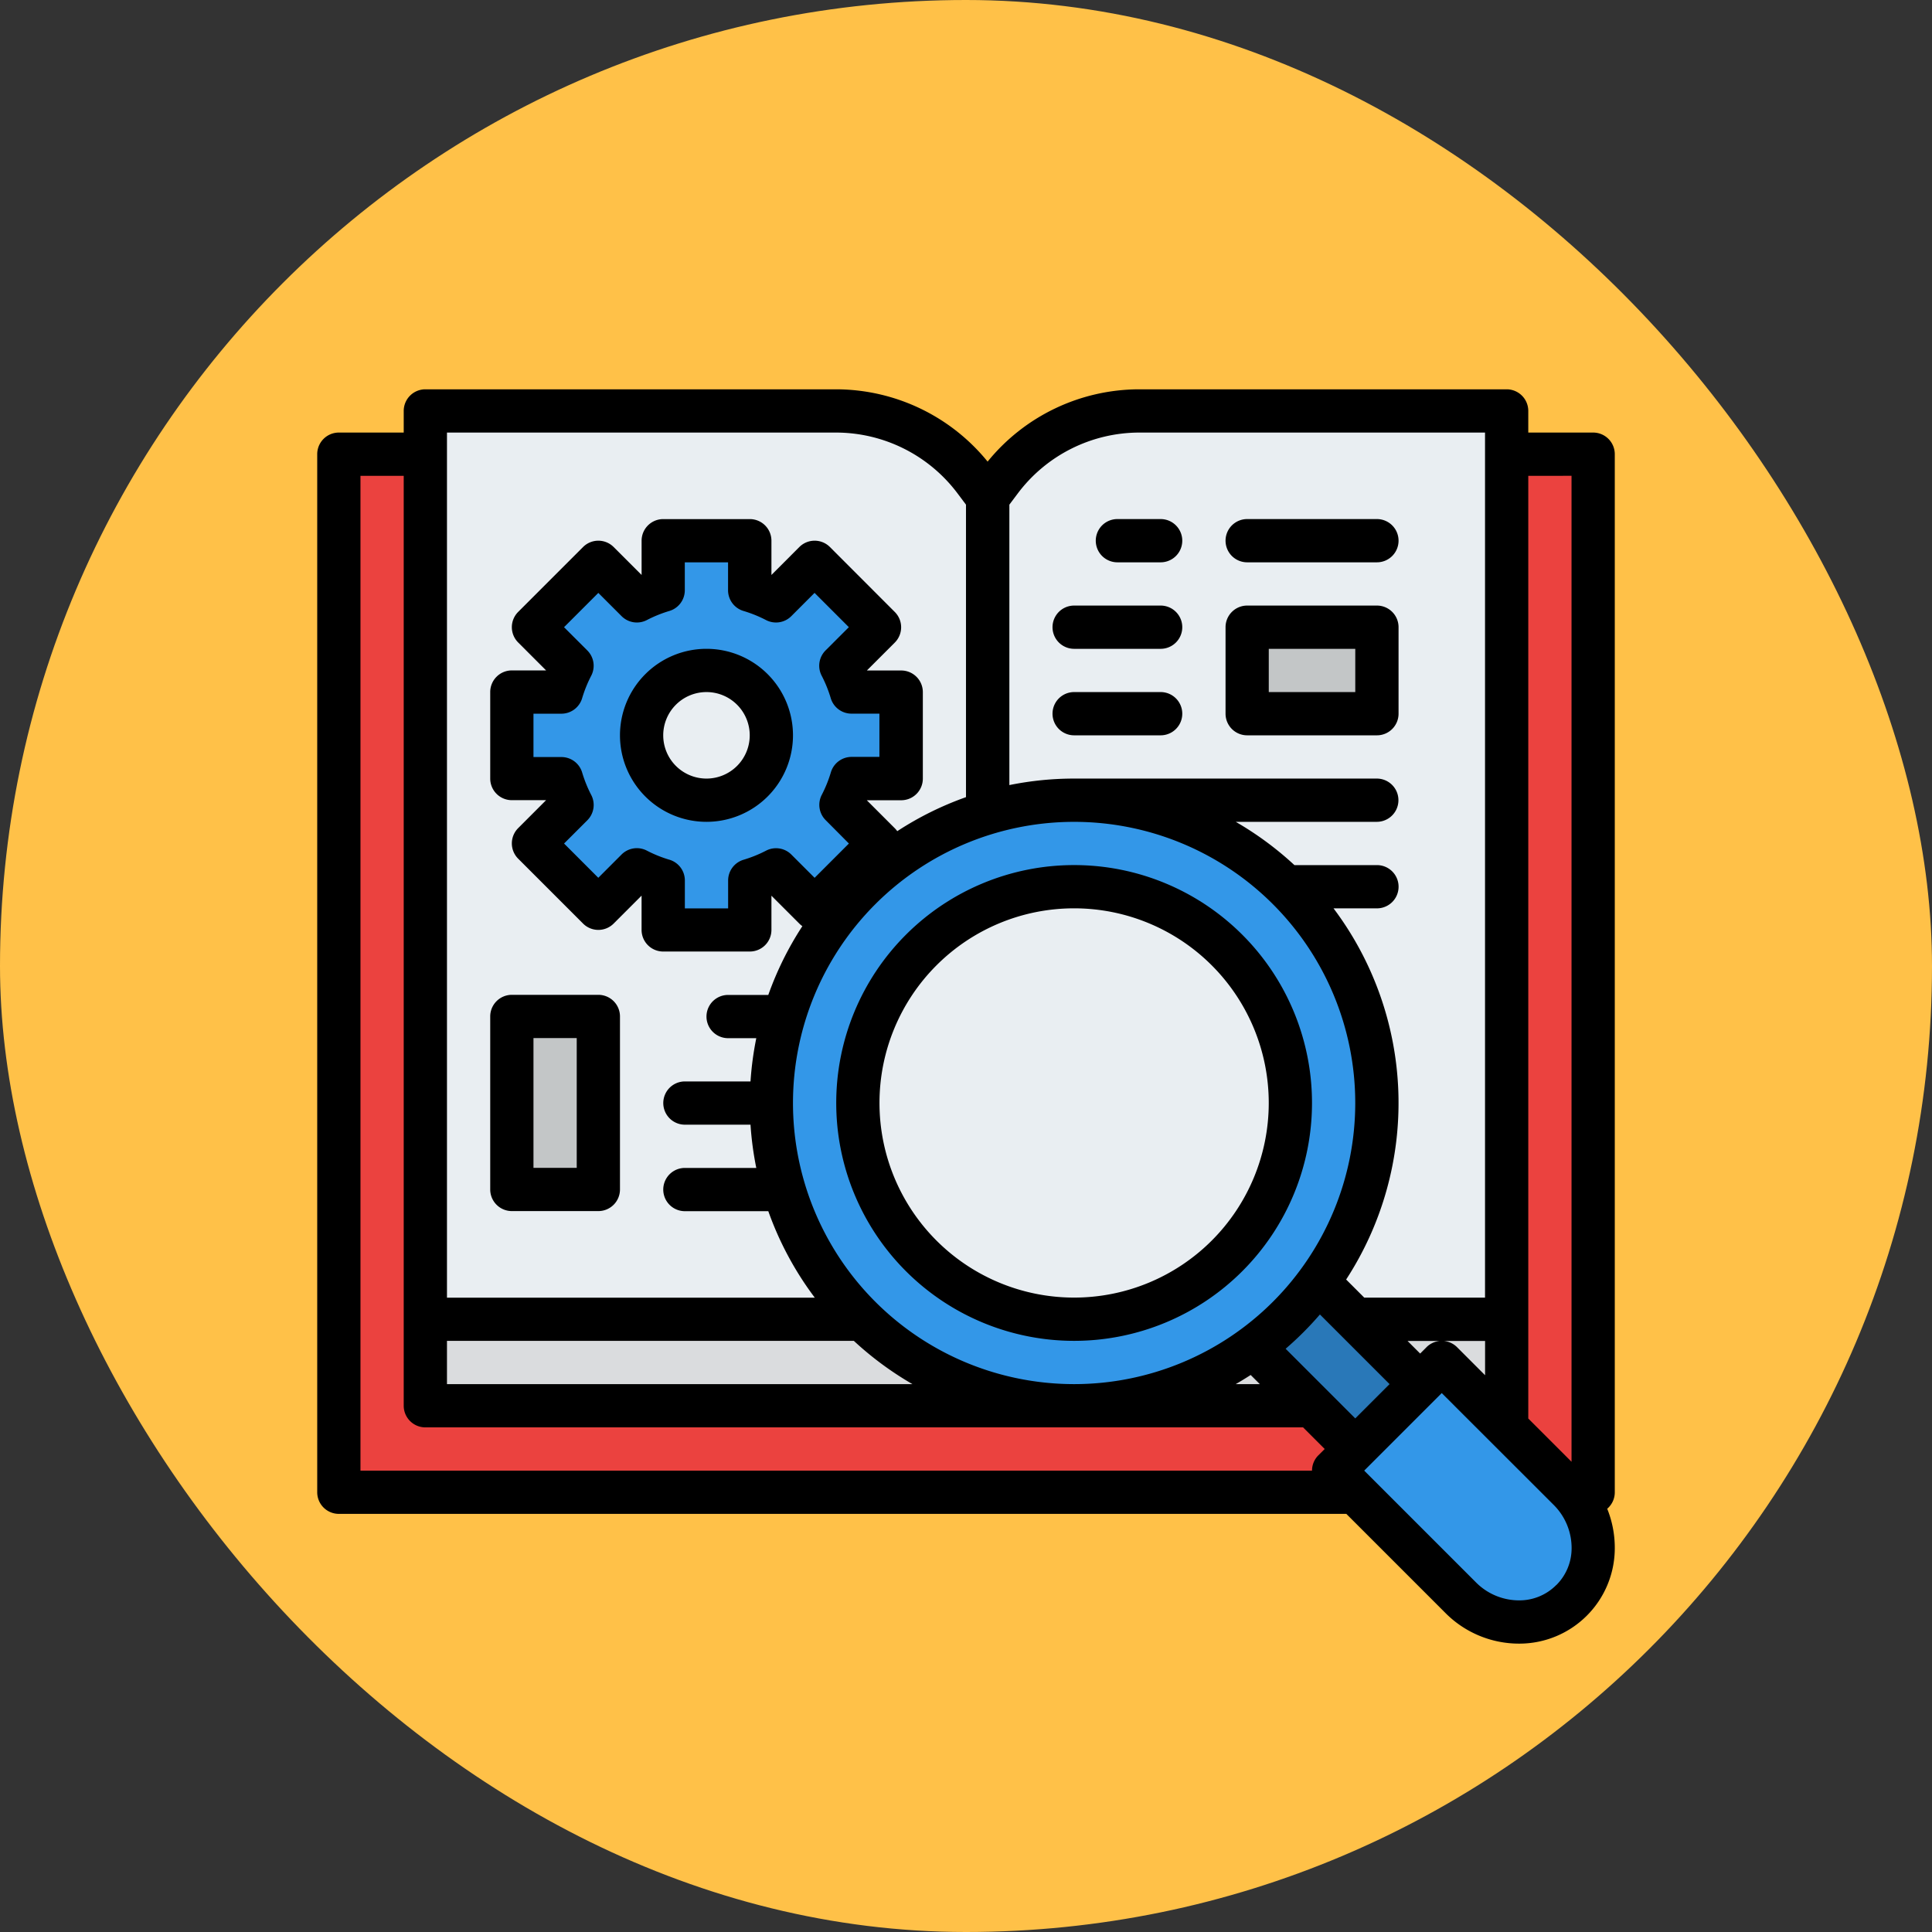<svg xmlns="http://www.w3.org/2000/svg" width="76.563" height="76.563" viewBox="0 0 76.563 76.563">
  <rect x="0" y="0" width="76.563" height="76.563" fill="#333333" stroke="none"/>
  <g id="Grupo_1099552" data-name="Grupo 1099552" transform="translate(-1020.967 -3093)">
    <g id="Grupo_1098742" data-name="Grupo 1098742" transform="translate(1020.967 3093)">
      <rect id="Rectángulo_400898" data-name="Rectángulo 400898" width="76.563" height="76.563" rx="38.281" transform="translate(0 0)" fill="#ffc148"/>
      <rect id="Rectángulo_400907" data-name="Rectángulo 400907" width="76.563" height="76.563" rx="38.281" transform="translate(0 0)" fill="none"/>
    </g>
    <g id="investigar" transform="translate(1017.538 3084.428)">
      <rect id="Rectángulo_405220" data-name="Rectángulo 405220" width="50" height="41" transform="translate(17 27)" fill="#eb423f"/>
      <rect id="Rectángulo_405221" data-name="Rectángulo 405221" width="43" height="3" transform="translate(20 61)" fill="#dadcde"/>
      <path id="Trazado_1033950" data-name="Trazado 1033950" d="M98.851,32V67.995H84.281a6.851,6.851,0,0,0-5.143,2.324q-.179.2-.342.419l-.514.686-.514-.686c-.109-.146-.223-.285-.343-.42a6.851,6.851,0,0,0-5.142-2.323H56V32H72.283a6.851,6.851,0,0,1,5.143,2.324q.179.2.342.419l.514.686.514-.686c.109-.146.223-.285.343-.42A6.851,6.851,0,0,1,84.281,32Z" transform="translate(-35.715 -7.143)" fill="#e9eef2"/>
      <rect id="Rectángulo_405222" data-name="Rectángulo 405222" width="3" height="7" transform="translate(24 49)" fill="#c3c6c7"/>
      <rect id="Rectángulo_405223" data-name="Rectángulo 405223" width="5" height="4" transform="translate(53 33)" fill="#c3c6c7"/>
      <path id="Trazado_1033951" data-name="Trazado 1033951" d="M103.426,89.427V86h-1.964a5.962,5.962,0,0,0-.422-1.043l1.528-1.528L100,80.857,98.47,82.385a5.963,5.963,0,0,0-1.043-.422V80H94v1.964a5.963,5.963,0,0,0-1.043.422l-1.528-1.528-2.571,2.571,1.528,1.528A5.963,5.963,0,0,0,89.964,86H88v3.428h1.964a5.963,5.963,0,0,0,.422,1.043L88.857,92l2.571,2.571,1.528-1.528A5.962,5.962,0,0,0,94,93.462v1.964h3.428V93.462a5.963,5.963,0,0,0,1.043-.422L100,94.569,102.569,92l-1.528-1.528a5.963,5.963,0,0,0,.422-1.043Z" transform="translate(-64.287 -50.001)" fill="#3397e8"/>
      <circle id="Elipse_11904" data-name="Elipse 11904" cx="2.5" cy="2.5" r="2.5" transform="translate(29 35)" fill="#e9eef2"/>
      <rect id="Rectángulo_405224" data-name="Rectángulo 405224" width="3.636" height="9.09" transform="translate(51.138 59.995) rotate(-45)" fill="#2978b8"/>
      <circle id="Elipse_11905" data-name="Elipse 11905" cx="12" cy="12" r="12" transform="translate(34 40)" fill="#3397e8"/>
      <ellipse id="Elipse_11906" data-name="Elipse 11906" cx="9" cy="8.5" rx="9" ry="8.5" transform="translate(37 44)" fill="#e9eef2"/>
      <path id="Trazado_1033952" data-name="Trazado 1033952" d="M401.427,393.427h0a2.926,2.926,0,0,1-2.069.857h0a3.281,3.281,0,0,1-2.32-.961L392,388.285,396.285,384l5.038,5.038a3.281,3.281,0,0,1,.961,2.32h0a2.926,2.926,0,0,1-.857,2.069Z" transform="translate(-335.72 -321.434)" fill="#3397e8"/>
      <path id="Trazado_1033953" data-name="Trazado 1033953" d="M67.421,67.708V26.571a.857.857,0,0,0-.857-.857H63.993v-.857A.857.857,0,0,0,63.136,24H48.567a7.753,7.753,0,0,0-6,2.865,7.753,7.753,0,0,0-6-2.865H20.285a.857.857,0,0,0-.857.857v.857H16.857a.857.857,0,0,0-.857.857V67.708a.857.857,0,0,0,.857.857H56.782l3.93,3.93a4.111,4.111,0,0,0,2.926,1.212,3.783,3.783,0,0,0,3.783-3.783,4.133,4.133,0,0,0-.3-1.562A.855.855,0,0,0,67.421,67.708Zm-1.714-40.28V66.5l-1.714-1.714V27.428Zm-8.57,37.354-2.76-2.76a12.96,12.96,0,0,0,1.359-1.359l2.76,2.76ZM21.142,61.709H37.266a12.932,12.932,0,0,0,2.322,1.714H21.142Zm13.712-9.427A11.141,11.141,0,1,1,46,63.423,11.141,11.141,0,0,1,34.854,52.281Zm-4.9-9.641a5.118,5.118,0,0,1-.893-.361.857.857,0,0,0-1,.155l-.922.923L25.782,42l.923-.922a.857.857,0,0,0,.155-1,5.121,5.121,0,0,1-.361-.893.857.857,0,0,0-.821-.612H24.57V36.855h1.107a.857.857,0,0,0,.821-.613,5.121,5.121,0,0,1,.361-.893.857.857,0,0,0-.155-1l-.923-.922,1.359-1.359.922.922a.857.857,0,0,0,1,.155,5.118,5.118,0,0,1,.893-.361.857.857,0,0,0,.612-.821V30.856h1.714v1.107a.857.857,0,0,0,.613.821,5.118,5.118,0,0,1,.893.361.857.857,0,0,0,1-.155l.922-.923,1.359,1.359-.923.922a.857.857,0,0,0-.155,1,5.121,5.121,0,0,1,.361.893.857.857,0,0,0,.821.612h1.107v1.714H37.176a.857.857,0,0,0-.821.613,5.121,5.121,0,0,1-.361.893.857.857,0,0,0,.155,1L37.07,42l-1.359,1.359-.922-.922a.857.857,0,0,0-1-.155,5.118,5.118,0,0,1-.893.361.857.857,0,0,0-.612.821v1.107H30.569V43.462a.857.857,0,0,0-.613-.821ZM52.992,63.061l.362.362H52.4Q52.7,63.25,52.992,63.061Zm6.967-1.1-.251.251-.5-.5h3.073v1.359L61.171,61.96a.857.857,0,0,0-1.212,0ZM48.567,25.714H62.279V59.995H57.492l-.717-.717a12.829,12.829,0,0,0-.5-14.709h1.721a.857.857,0,0,0,0-1.714H54.725A12.932,12.932,0,0,0,52.4,41.14h5.59a.857.857,0,0,0,0-1.714H46a12.863,12.863,0,0,0-2.571.258V28.571l.343-.457A6.028,6.028,0,0,1,48.567,25.714Zm-12,0a6.028,6.028,0,0,1,4.8,2.4l.343.457V40.162a12.815,12.815,0,0,0-2.724,1.349.859.859,0,0,0-.1-.119l-1.107-1.107h1.358A.857.857,0,0,0,40,39.427V36a.857.857,0,0,0-.857-.857H37.782l1.107-1.107a.857.857,0,0,0,0-1.212L36.318,30.25a.857.857,0,0,0-1.212,0L34,31.357h0V30a.857.857,0,0,0-.857-.857H29.712a.857.857,0,0,0-.857.857v1.357h0L27.747,30.25a.857.857,0,0,0-1.212,0l-2.571,2.571a.857.857,0,0,0,0,1.212l1.107,1.107H23.713a.857.857,0,0,0-.857.857v3.428a.857.857,0,0,0,.857.857h1.357l-1.106,1.107a.857.857,0,0,0,0,1.212l2.571,2.571a.857.857,0,0,0,1.212,0l1.107-1.107h0v1.358a.857.857,0,0,0,.857.857H33.14A.857.857,0,0,0,34,45.425V44.068h0l1.107,1.107a.863.863,0,0,0,.119.1A12.814,12.814,0,0,0,33.876,48H32.283a.857.857,0,0,0,0,1.714H33.4a12.814,12.814,0,0,0-.229,1.714h-2.6a.857.857,0,0,0,0,1.714h2.6a12.814,12.814,0,0,0,.229,1.714h-2.83a.857.857,0,0,0,0,1.714h3.306a12.841,12.841,0,0,0,1.843,3.428H21.142V25.714ZM17.714,66.851V27.428h1.714V64.28a.857.857,0,0,0,.857.857H55.068l.857.857-.251.251a.854.854,0,0,0-.251.606ZM65.1,71.387a2.055,2.055,0,0,1-1.463.606,2.408,2.408,0,0,1-1.714-.71l-4.432-4.432,3.073-3.073L65,68.21a2.408,2.408,0,0,1,.71,1.714,2.055,2.055,0,0,1-.606,1.463Z"/>
      <path id="Trazado_1033954" data-name="Trazado 1033954" d="M80.857,256.57h3.428a.857.857,0,0,0,.857-.857v-6.856a.857.857,0,0,0-.857-.857H80.857a.857.857,0,0,0-.857.857v6.856A.857.857,0,0,0,80.857,256.57Zm.857-6.856h1.714v5.142H81.714Z" transform="translate(-57.144 -200.004)"/>
      <path id="Trazado_1033955" data-name="Trazado 1033955" d="M304.857,73.714h1.714a.857.857,0,1,0,0-1.714h-1.714a.857.857,0,1,0,0,1.714Z" transform="translate(-257.147 -42.858)"/>
      <path id="Trazado_1033956" data-name="Trazado 1033956" d="M352.857,73.714H358A.857.857,0,1,0,358,72h-5.142a.857.857,0,1,0,0,1.714Z" transform="translate(-300.005 -42.858)"/>
      <path id="Trazado_1033957" data-name="Trazado 1033957" d="M288.857,105.714h3.428a.857.857,0,1,0,0-1.714h-3.428a.857.857,0,1,0,0,1.714Z" transform="translate(-242.861 -71.43)"/>
      <path id="Trazado_1033958" data-name="Trazado 1033958" d="M288.857,137.714h3.428a.857.857,0,1,0,0-1.714h-3.428a.857.857,0,1,0,0,1.714Z" transform="translate(-242.861 -100.002)"/>
      <path id="Trazado_1033959" data-name="Trazado 1033959" d="M352.857,109.142H358a.857.857,0,0,0,.857-.857v-3.428A.857.857,0,0,0,358,104h-5.142a.857.857,0,0,0-.857.857v3.428A.857.857,0,0,0,352.857,109.142Zm.857-3.428h3.428v1.714h-3.428Z" transform="translate(-300.005 -71.43)"/>
      <path id="Trazado_1033960" data-name="Trazado 1033960" d="M217.427,200a9.427,9.427,0,1,0,9.427,9.427A9.427,9.427,0,0,0,217.427,200Zm0,17.14a7.713,7.713,0,1,1,7.713-7.713A7.713,7.713,0,0,1,217.427,217.14Z" transform="translate(-171.432 -157.146)"/>
      <path id="Trazado_1033961" data-name="Trazado 1033961" d="M134.856,123.428a3.428,3.428,0,1,0-3.428,3.428A3.428,3.428,0,0,0,134.856,123.428Zm-5.142,0a1.714,1.714,0,1,1,1.714,1.714,1.714,1.714,0,0,1-1.714-1.714Z" transform="translate(-100.002 -85.716)"/>
    </g>
  </g>
</svg>
